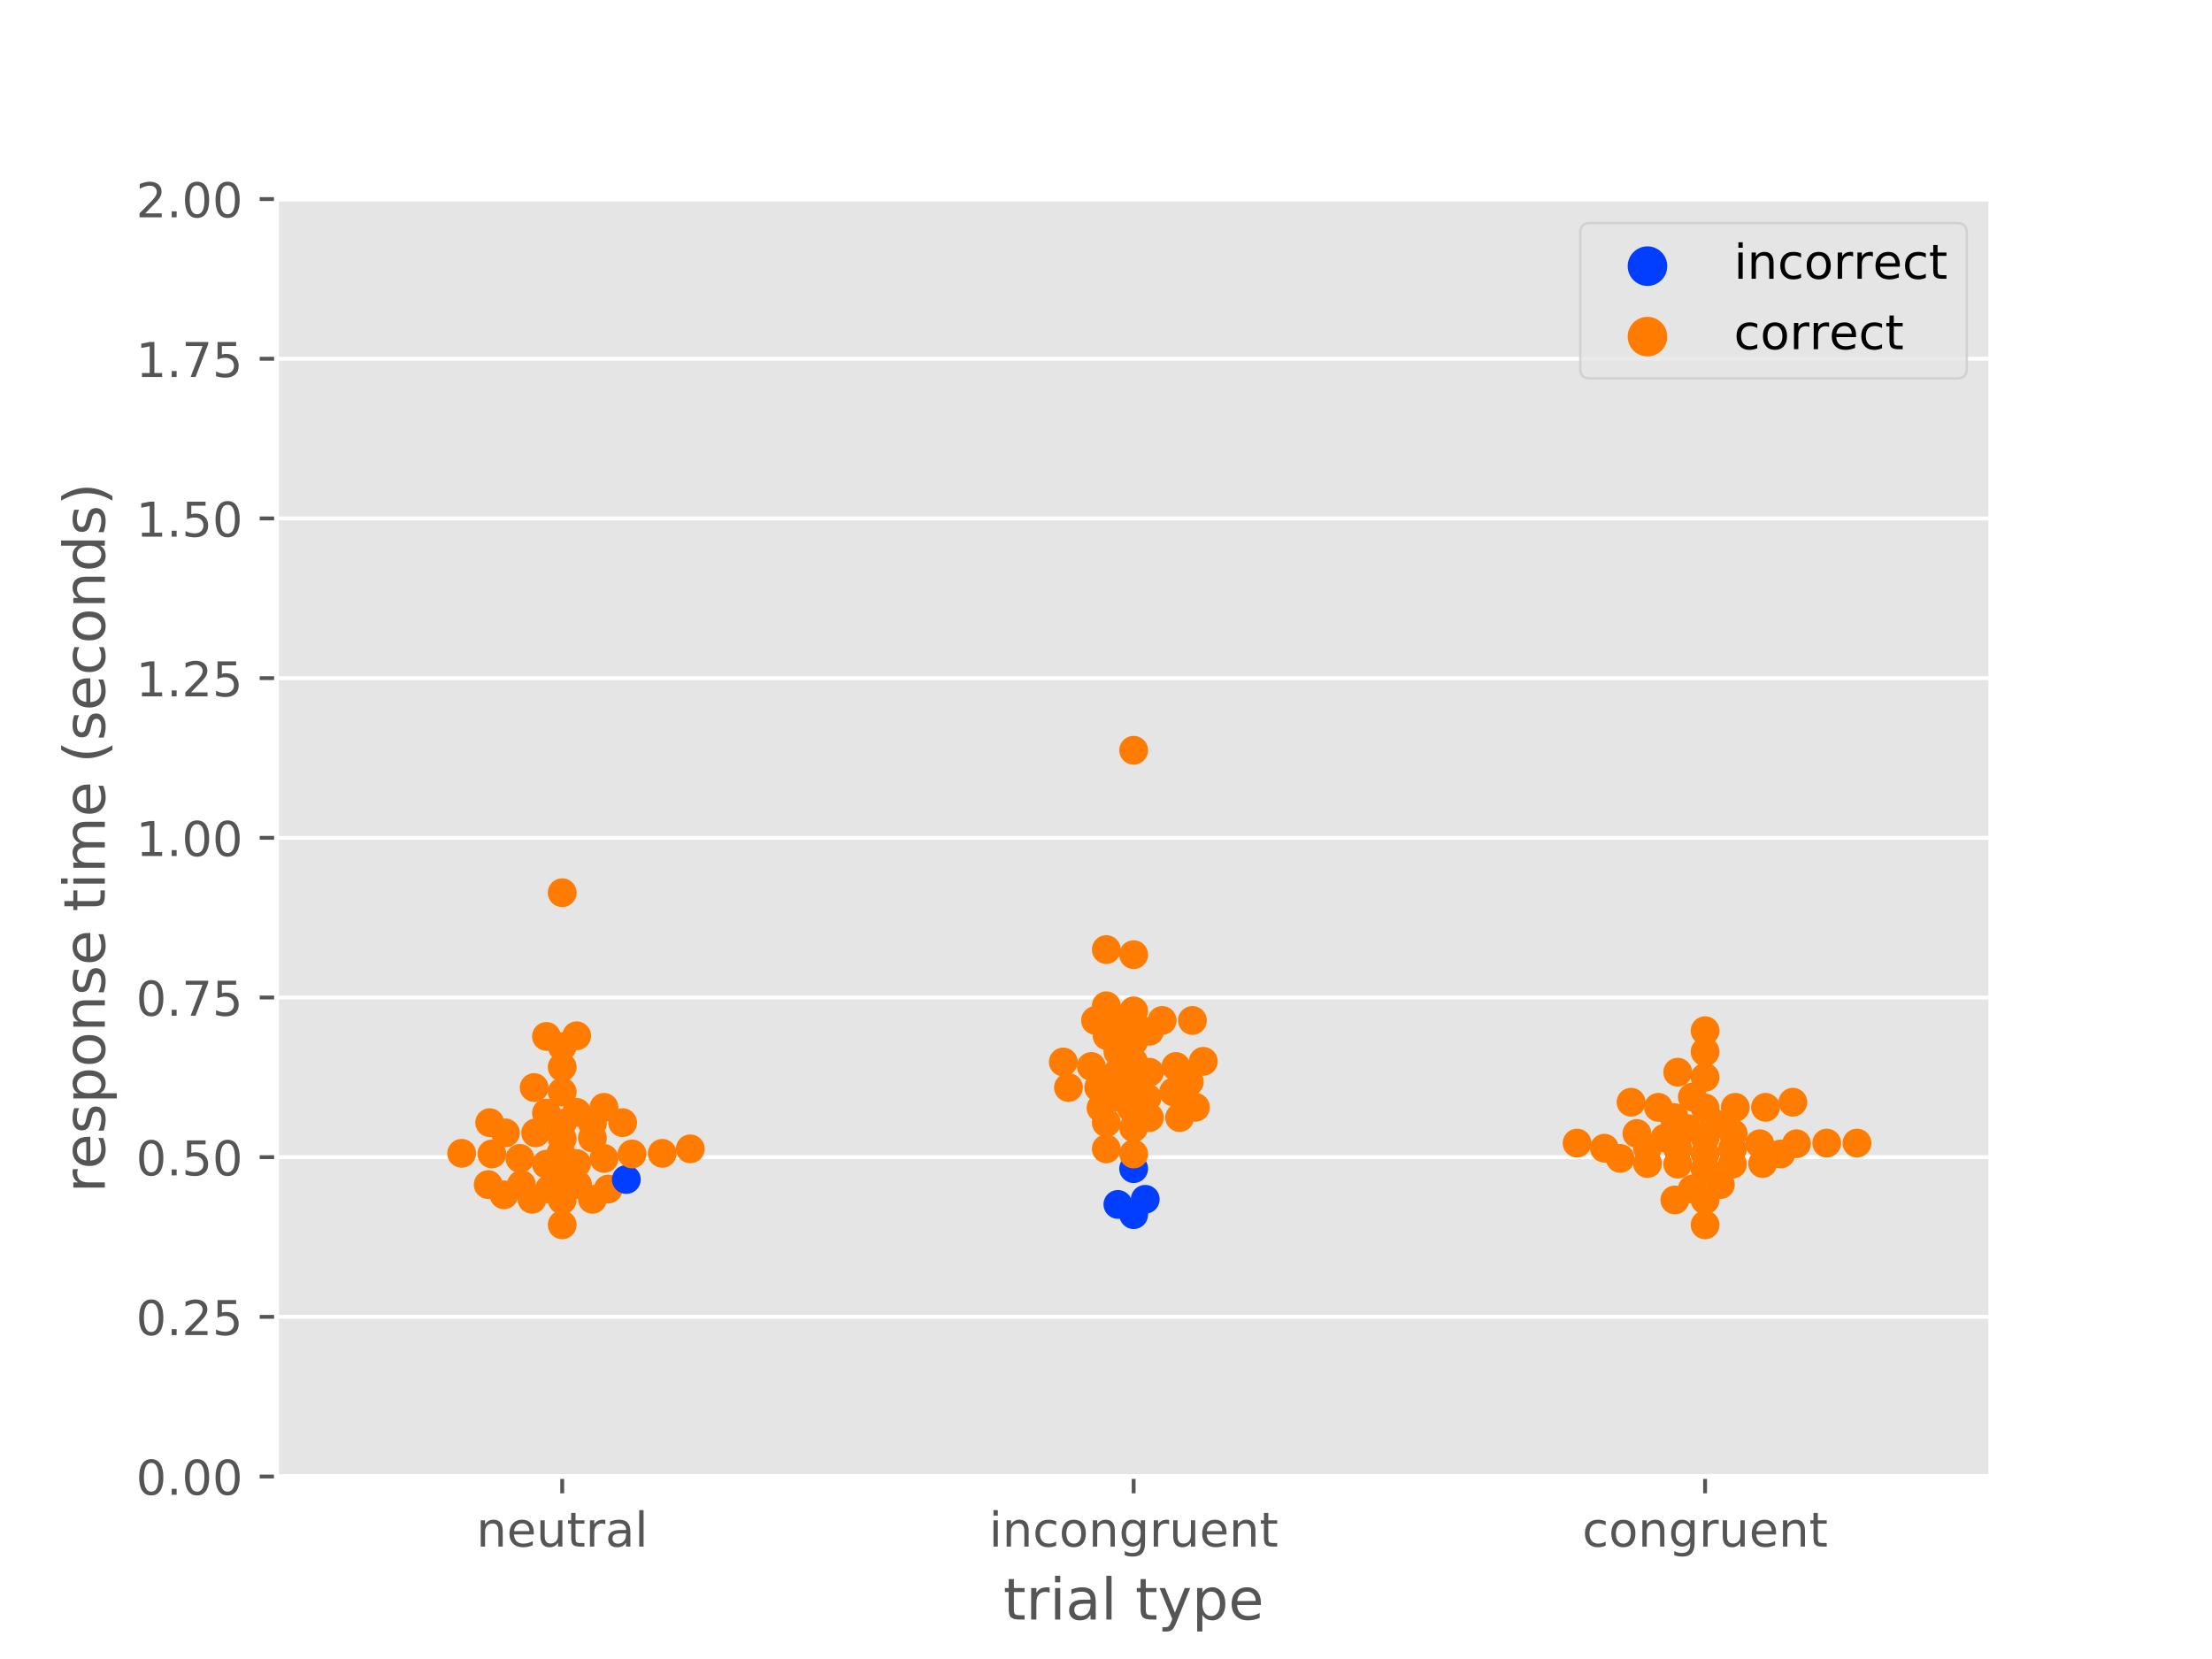<?xml version="1.0" encoding="utf-8" standalone="no"?>
<!DOCTYPE svg PUBLIC "-//W3C//DTD SVG 1.1//EN"
  "http://www.w3.org/Graphics/SVG/1.1/DTD/svg11.dtd">
<!-- Created with matplotlib (https://matplotlib.org/) -->
<svg height="345.6pt" version="1.1" viewBox="0 0 460.8 345.6" width="460.8pt" xmlns="http://www.w3.org/2000/svg" xmlns:xlink="http://www.w3.org/1999/xlink">
 <defs>
  <style type="text/css">
*{stroke-linecap:butt;stroke-linejoin:round;}
  </style>
 </defs>
 <g id="figure_1">
  <g id="patch_1">
   <path d="M 0 345.6 
L 460.8 345.6 
L 460.8 0 
L 0 0 
z
" style="fill:#ffffff;"/>
  </g>
  <g id="axes_1">
   <g id="patch_2">
    <path d="M 57.6 307.584 
L 414.72 307.584 
L 414.72 41.472 
L 57.6 41.472 
z
" style="fill:#e5e5e5;"/>
   </g>
   <g id="matplotlib.axis_1">
    <g id="xtick_1">
     <g id="line2d_1">
      <defs>
       <path d="M 0 0 
L 0 3.5 
" id="m745df8fc4b" style="stroke:#555555;stroke-width:0.8;"/>
      </defs>
      <g>
       <use style="fill:#555555;stroke:#555555;stroke-width:0.8;" x="117.12" xlink:href="#m745df8fc4b" y="307.584"/>
      </g>
     </g>
     <g id="text_1">
      <!-- neutral -->
      <defs>
       <path d="M 54.891 33.016 
L 54.891 0 
L 45.906 0 
L 45.906 32.719 
Q 45.906 40.484 42.875 44.328 
Q 39.844 48.188 33.797 48.188 
Q 26.516 48.188 22.312 43.547 
Q 18.109 38.922 18.109 30.906 
L 18.109 0 
L 9.078 0 
L 9.078 54.688 
L 18.109 54.688 
L 18.109 46.188 
Q 21.344 51.125 25.703 53.562 
Q 30.078 56 35.797 56 
Q 45.219 56 50.047 50.172 
Q 54.891 44.344 54.891 33.016 
z
" id="DejaVuSans-110"/>
       <path d="M 56.203 29.594 
L 56.203 25.203 
L 14.891 25.203 
Q 15.484 15.922 20.484 11.062 
Q 25.484 6.203 34.422 6.203 
Q 39.594 6.203 44.453 7.469 
Q 49.312 8.734 54.109 11.281 
L 54.109 2.781 
Q 49.266 0.734 44.188 -0.344 
Q 39.109 -1.422 33.891 -1.422 
Q 20.797 -1.422 13.156 6.188 
Q 5.516 13.812 5.516 26.812 
Q 5.516 40.234 12.766 48.109 
Q 20.016 56 32.328 56 
Q 43.359 56 49.781 48.891 
Q 56.203 41.797 56.203 29.594 
z
M 47.219 32.234 
Q 47.125 39.594 43.094 43.984 
Q 39.062 48.391 32.422 48.391 
Q 24.906 48.391 20.391 44.141 
Q 15.875 39.891 15.188 32.172 
z
" id="DejaVuSans-101"/>
       <path d="M 8.5 21.578 
L 8.5 54.688 
L 17.484 54.688 
L 17.484 21.922 
Q 17.484 14.156 20.5 10.266 
Q 23.531 6.391 29.594 6.391 
Q 36.859 6.391 41.078 11.031 
Q 45.312 15.672 45.312 23.688 
L 45.312 54.688 
L 54.297 54.688 
L 54.297 0 
L 45.312 0 
L 45.312 8.406 
Q 42.047 3.422 37.719 1 
Q 33.406 -1.422 27.688 -1.422 
Q 18.266 -1.422 13.375 4.438 
Q 8.5 10.297 8.5 21.578 
z
M 31.109 56 
z
" id="DejaVuSans-117"/>
       <path d="M 18.312 70.219 
L 18.312 54.688 
L 36.812 54.688 
L 36.812 47.703 
L 18.312 47.703 
L 18.312 18.016 
Q 18.312 11.328 20.141 9.422 
Q 21.969 7.516 27.594 7.516 
L 36.812 7.516 
L 36.812 0 
L 27.594 0 
Q 17.188 0 13.234 3.875 
Q 9.281 7.766 9.281 18.016 
L 9.281 47.703 
L 2.688 47.703 
L 2.688 54.688 
L 9.281 54.688 
L 9.281 70.219 
z
" id="DejaVuSans-116"/>
       <path d="M 41.109 46.297 
Q 39.594 47.172 37.812 47.578 
Q 36.031 48 33.891 48 
Q 26.266 48 22.188 43.047 
Q 18.109 38.094 18.109 28.812 
L 18.109 0 
L 9.078 0 
L 9.078 54.688 
L 18.109 54.688 
L 18.109 46.188 
Q 20.953 51.172 25.484 53.578 
Q 30.031 56 36.531 56 
Q 37.453 56 38.578 55.875 
Q 39.703 55.766 41.062 55.516 
z
" id="DejaVuSans-114"/>
       <path d="M 34.281 27.484 
Q 23.391 27.484 19.188 25 
Q 14.984 22.516 14.984 16.5 
Q 14.984 11.719 18.141 8.906 
Q 21.297 6.109 26.703 6.109 
Q 34.188 6.109 38.703 11.406 
Q 43.219 16.703 43.219 25.484 
L 43.219 27.484 
z
M 52.203 31.203 
L 52.203 0 
L 43.219 0 
L 43.219 8.297 
Q 40.141 3.328 35.547 0.953 
Q 30.953 -1.422 24.312 -1.422 
Q 15.922 -1.422 10.953 3.297 
Q 6 8.016 6 15.922 
Q 6 25.141 12.172 29.828 
Q 18.359 34.516 30.609 34.516 
L 43.219 34.516 
L 43.219 35.406 
Q 43.219 41.609 39.141 45 
Q 35.062 48.391 27.688 48.391 
Q 23 48.391 18.547 47.266 
Q 14.109 46.141 10.016 43.891 
L 10.016 52.203 
Q 14.938 54.109 19.578 55.047 
Q 24.219 56 28.609 56 
Q 40.484 56 46.344 49.844 
Q 52.203 43.703 52.203 31.203 
z
" id="DejaVuSans-97"/>
       <path d="M 9.422 75.984 
L 18.406 75.984 
L 18.406 0 
L 9.422 0 
z
" id="DejaVuSans-108"/>
      </defs>
      <g style="fill:#555555;" transform="translate(99.237 322.182)scale(0.1 -0.1)">
       <use xlink:href="#DejaVuSans-110"/>
       <use x="63.379" xlink:href="#DejaVuSans-101"/>
       <use x="124.902" xlink:href="#DejaVuSans-117"/>
       <use x="188.281" xlink:href="#DejaVuSans-116"/>
       <use x="227.49" xlink:href="#DejaVuSans-114"/>
       <use x="268.604" xlink:href="#DejaVuSans-97"/>
       <use x="329.883" xlink:href="#DejaVuSans-108"/>
      </g>
     </g>
    </g>
    <g id="xtick_2">
     <g id="line2d_2">
      <g>
       <use style="fill:#555555;stroke:#555555;stroke-width:0.8;" x="236.16" xlink:href="#m745df8fc4b" y="307.584"/>
      </g>
     </g>
     <g id="text_2">
      <!-- incongruent -->
      <defs>
       <path d="M 9.422 54.688 
L 18.406 54.688 
L 18.406 0 
L 9.422 0 
z
M 9.422 75.984 
L 18.406 75.984 
L 18.406 64.594 
L 9.422 64.594 
z
" id="DejaVuSans-105"/>
       <path d="M 48.781 52.594 
L 48.781 44.188 
Q 44.969 46.297 41.141 47.344 
Q 37.312 48.391 33.406 48.391 
Q 24.656 48.391 19.812 42.844 
Q 14.984 37.312 14.984 27.297 
Q 14.984 17.281 19.812 11.734 
Q 24.656 6.203 33.406 6.203 
Q 37.312 6.203 41.141 7.25 
Q 44.969 8.297 48.781 10.406 
L 48.781 2.094 
Q 45.016 0.344 40.984 -0.531 
Q 36.969 -1.422 32.422 -1.422 
Q 20.062 -1.422 12.781 6.344 
Q 5.516 14.109 5.516 27.297 
Q 5.516 40.672 12.859 48.328 
Q 20.219 56 33.016 56 
Q 37.156 56 41.109 55.141 
Q 45.062 54.297 48.781 52.594 
z
" id="DejaVuSans-99"/>
       <path d="M 30.609 48.391 
Q 23.391 48.391 19.188 42.75 
Q 14.984 37.109 14.984 27.297 
Q 14.984 17.484 19.156 11.844 
Q 23.344 6.203 30.609 6.203 
Q 37.797 6.203 41.984 11.859 
Q 46.188 17.531 46.188 27.297 
Q 46.188 37.016 41.984 42.703 
Q 37.797 48.391 30.609 48.391 
z
M 30.609 56 
Q 42.328 56 49.016 48.375 
Q 55.719 40.766 55.719 27.297 
Q 55.719 13.875 49.016 6.219 
Q 42.328 -1.422 30.609 -1.422 
Q 18.844 -1.422 12.172 6.219 
Q 5.516 13.875 5.516 27.297 
Q 5.516 40.766 12.172 48.375 
Q 18.844 56 30.609 56 
z
" id="DejaVuSans-111"/>
       <path d="M 45.406 27.984 
Q 45.406 37.75 41.375 43.109 
Q 37.359 48.484 30.078 48.484 
Q 22.859 48.484 18.828 43.109 
Q 14.797 37.75 14.797 27.984 
Q 14.797 18.266 18.828 12.891 
Q 22.859 7.516 30.078 7.516 
Q 37.359 7.516 41.375 12.891 
Q 45.406 18.266 45.406 27.984 
z
M 54.391 6.781 
Q 54.391 -7.172 48.188 -13.984 
Q 42 -20.797 29.203 -20.797 
Q 24.469 -20.797 20.266 -20.094 
Q 16.062 -19.391 12.109 -17.922 
L 12.109 -9.188 
Q 16.062 -11.328 19.922 -12.344 
Q 23.781 -13.375 27.781 -13.375 
Q 36.625 -13.375 41.016 -8.766 
Q 45.406 -4.156 45.406 5.172 
L 45.406 9.625 
Q 42.625 4.781 38.281 2.391 
Q 33.938 0 27.875 0 
Q 17.828 0 11.672 7.656 
Q 5.516 15.328 5.516 27.984 
Q 5.516 40.672 11.672 48.328 
Q 17.828 56 27.875 56 
Q 33.938 56 38.281 53.609 
Q 42.625 51.219 45.406 46.391 
L 45.406 54.688 
L 54.391 54.688 
z
" id="DejaVuSans-103"/>
      </defs>
      <g style="fill:#555555;" transform="translate(206.021 322.182)scale(0.1 -0.1)">
       <use xlink:href="#DejaVuSans-105"/>
       <use x="27.783" xlink:href="#DejaVuSans-110"/>
       <use x="91.162" xlink:href="#DejaVuSans-99"/>
       <use x="146.143" xlink:href="#DejaVuSans-111"/>
       <use x="207.324" xlink:href="#DejaVuSans-110"/>
       <use x="270.703" xlink:href="#DejaVuSans-103"/>
       <use x="334.18" xlink:href="#DejaVuSans-114"/>
       <use x="375.293" xlink:href="#DejaVuSans-117"/>
       <use x="438.672" xlink:href="#DejaVuSans-101"/>
       <use x="500.195" xlink:href="#DejaVuSans-110"/>
       <use x="563.574" xlink:href="#DejaVuSans-116"/>
      </g>
     </g>
    </g>
    <g id="xtick_3">
     <g id="line2d_3">
      <g>
       <use style="fill:#555555;stroke:#555555;stroke-width:0.8;" x="355.2" xlink:href="#m745df8fc4b" y="307.584"/>
      </g>
     </g>
     <g id="text_3">
      <!-- congruent -->
      <g style="fill:#555555;" transform="translate(329.619 322.182)scale(0.1 -0.1)">
       <use xlink:href="#DejaVuSans-99"/>
       <use x="54.98" xlink:href="#DejaVuSans-111"/>
       <use x="116.162" xlink:href="#DejaVuSans-110"/>
       <use x="179.541" xlink:href="#DejaVuSans-103"/>
       <use x="243.018" xlink:href="#DejaVuSans-114"/>
       <use x="284.131" xlink:href="#DejaVuSans-117"/>
       <use x="347.51" xlink:href="#DejaVuSans-101"/>
       <use x="409.033" xlink:href="#DejaVuSans-110"/>
       <use x="472.412" xlink:href="#DejaVuSans-116"/>
      </g>
     </g>
    </g>
    <g id="text_4">
     <!-- trial type -->
     <defs>
      <path id="DejaVuSans-32"/>
      <path d="M 32.172 -5.078 
Q 28.375 -14.844 24.75 -17.812 
Q 21.141 -20.797 15.094 -20.797 
L 7.906 -20.797 
L 7.906 -13.281 
L 13.188 -13.281 
Q 16.891 -13.281 18.938 -11.516 
Q 21 -9.766 23.484 -3.219 
L 25.094 0.875 
L 2.984 54.688 
L 12.5 54.688 
L 29.594 11.922 
L 46.688 54.688 
L 56.203 54.688 
z
" id="DejaVuSans-121"/>
      <path d="M 18.109 8.203 
L 18.109 -20.797 
L 9.078 -20.797 
L 9.078 54.688 
L 18.109 54.688 
L 18.109 46.391 
Q 20.953 51.266 25.266 53.625 
Q 29.594 56 35.594 56 
Q 45.562 56 51.781 48.094 
Q 58.016 40.188 58.016 27.297 
Q 58.016 14.406 51.781 6.484 
Q 45.562 -1.422 35.594 -1.422 
Q 29.594 -1.422 25.266 0.953 
Q 20.953 3.328 18.109 8.203 
z
M 48.688 27.297 
Q 48.688 37.203 44.609 42.844 
Q 40.531 48.484 33.406 48.484 
Q 26.266 48.484 22.188 42.844 
Q 18.109 37.203 18.109 27.297 
Q 18.109 17.391 22.188 11.75 
Q 26.266 6.109 33.406 6.109 
Q 40.531 6.109 44.609 11.75 
Q 48.688 17.391 48.688 27.297 
z
" id="DejaVuSans-112"/>
     </defs>
     <g style="fill:#555555;" transform="translate(209.019 337.38)scale(0.12 -0.12)">
      <use xlink:href="#DejaVuSans-116"/>
      <use x="39.209" xlink:href="#DejaVuSans-114"/>
      <use x="80.322" xlink:href="#DejaVuSans-105"/>
      <use x="108.105" xlink:href="#DejaVuSans-97"/>
      <use x="169.385" xlink:href="#DejaVuSans-108"/>
      <use x="197.168" xlink:href="#DejaVuSans-32"/>
      <use x="228.955" xlink:href="#DejaVuSans-116"/>
      <use x="268.164" xlink:href="#DejaVuSans-121"/>
      <use x="327.344" xlink:href="#DejaVuSans-112"/>
      <use x="390.82" xlink:href="#DejaVuSans-101"/>
     </g>
    </g>
   </g>
   <g id="matplotlib.axis_2">
    <g id="ytick_1">
     <g id="line2d_4">
      <path clip-path="url(#p42be812091)" d="M 57.6 307.584 
L 414.72 307.584 
" style="fill:none;stroke:#ffffff;stroke-linecap:square;stroke-width:0.8;"/>
     </g>
     <g id="line2d_5">
      <defs>
       <path d="M 0 0 
L -3.5 0 
" id="m53584511af" style="stroke:#555555;stroke-width:0.8;"/>
      </defs>
      <g>
       <use style="fill:#555555;stroke:#555555;stroke-width:0.8;" x="57.6" xlink:href="#m53584511af" y="307.584"/>
      </g>
     </g>
     <g id="text_5">
      <!-- 0.00 -->
      <defs>
       <path d="M 31.781 66.406 
Q 24.172 66.406 20.328 58.906 
Q 16.5 51.422 16.5 36.375 
Q 16.5 21.391 20.328 13.891 
Q 24.172 6.391 31.781 6.391 
Q 39.453 6.391 43.281 13.891 
Q 47.125 21.391 47.125 36.375 
Q 47.125 51.422 43.281 58.906 
Q 39.453 66.406 31.781 66.406 
z
M 31.781 74.219 
Q 44.047 74.219 50.516 64.516 
Q 56.984 54.828 56.984 36.375 
Q 56.984 17.969 50.516 8.266 
Q 44.047 -1.422 31.781 -1.422 
Q 19.531 -1.422 13.062 8.266 
Q 6.594 17.969 6.594 36.375 
Q 6.594 54.828 13.062 64.516 
Q 19.531 74.219 31.781 74.219 
z
" id="DejaVuSans-48"/>
       <path d="M 10.688 12.406 
L 21 12.406 
L 21 0 
L 10.688 0 
z
" id="DejaVuSans-46"/>
      </defs>
      <g style="fill:#555555;" transform="translate(28.334 311.383)scale(0.1 -0.1)">
       <use xlink:href="#DejaVuSans-48"/>
       <use x="63.623" xlink:href="#DejaVuSans-46"/>
       <use x="95.41" xlink:href="#DejaVuSans-48"/>
       <use x="159.033" xlink:href="#DejaVuSans-48"/>
      </g>
     </g>
    </g>
    <g id="ytick_2">
     <g id="line2d_6">
      <path clip-path="url(#p42be812091)" d="M 57.6 274.32 
L 414.72 274.32 
" style="fill:none;stroke:#ffffff;stroke-linecap:square;stroke-width:0.8;"/>
     </g>
     <g id="line2d_7">
      <g>
       <use style="fill:#555555;stroke:#555555;stroke-width:0.8;" x="57.6" xlink:href="#m53584511af" y="274.32"/>
      </g>
     </g>
     <g id="text_6">
      <!-- 0.25 -->
      <defs>
       <path d="M 19.188 8.297 
L 53.609 8.297 
L 53.609 0 
L 7.328 0 
L 7.328 8.297 
Q 12.938 14.109 22.625 23.891 
Q 32.328 33.688 34.812 36.531 
Q 39.547 41.844 41.422 45.531 
Q 43.312 49.219 43.312 52.781 
Q 43.312 58.594 39.234 62.25 
Q 35.156 65.922 28.609 65.922 
Q 23.969 65.922 18.812 64.312 
Q 13.672 62.703 7.812 59.422 
L 7.812 69.391 
Q 13.766 71.781 18.938 73 
Q 24.125 74.219 28.422 74.219 
Q 39.75 74.219 46.484 68.547 
Q 53.219 62.891 53.219 53.422 
Q 53.219 48.922 51.531 44.891 
Q 49.859 40.875 45.406 35.406 
Q 44.188 33.984 37.641 27.219 
Q 31.109 20.453 19.188 8.297 
z
" id="DejaVuSans-50"/>
       <path d="M 10.797 72.906 
L 49.516 72.906 
L 49.516 64.594 
L 19.828 64.594 
L 19.828 46.734 
Q 21.969 47.469 24.109 47.828 
Q 26.266 48.188 28.422 48.188 
Q 40.625 48.188 47.75 41.5 
Q 54.891 34.812 54.891 23.391 
Q 54.891 11.625 47.562 5.094 
Q 40.234 -1.422 26.906 -1.422 
Q 22.312 -1.422 17.547 -0.641 
Q 12.797 0.141 7.719 1.703 
L 7.719 11.625 
Q 12.109 9.234 16.797 8.062 
Q 21.484 6.891 26.703 6.891 
Q 35.156 6.891 40.078 11.328 
Q 45.016 15.766 45.016 23.391 
Q 45.016 31 40.078 35.438 
Q 35.156 39.891 26.703 39.891 
Q 22.75 39.891 18.812 39.016 
Q 14.891 38.141 10.797 36.281 
z
" id="DejaVuSans-53"/>
      </defs>
      <g style="fill:#555555;" transform="translate(28.334 278.119)scale(0.1 -0.1)">
       <use xlink:href="#DejaVuSans-48"/>
       <use x="63.623" xlink:href="#DejaVuSans-46"/>
       <use x="95.41" xlink:href="#DejaVuSans-50"/>
       <use x="159.033" xlink:href="#DejaVuSans-53"/>
      </g>
     </g>
    </g>
    <g id="ytick_3">
     <g id="line2d_8">
      <path clip-path="url(#p42be812091)" d="M 57.6 241.056 
L 414.72 241.056 
" style="fill:none;stroke:#ffffff;stroke-linecap:square;stroke-width:0.8;"/>
     </g>
     <g id="line2d_9">
      <g>
       <use style="fill:#555555;stroke:#555555;stroke-width:0.8;" x="57.6" xlink:href="#m53584511af" y="241.056"/>
      </g>
     </g>
     <g id="text_7">
      <!-- 0.50 -->
      <g style="fill:#555555;" transform="translate(28.334 244.855)scale(0.1 -0.1)">
       <use xlink:href="#DejaVuSans-48"/>
       <use x="63.623" xlink:href="#DejaVuSans-46"/>
       <use x="95.41" xlink:href="#DejaVuSans-53"/>
       <use x="159.033" xlink:href="#DejaVuSans-48"/>
      </g>
     </g>
    </g>
    <g id="ytick_4">
     <g id="line2d_10">
      <path clip-path="url(#p42be812091)" d="M 57.6 207.792 
L 414.72 207.792 
" style="fill:none;stroke:#ffffff;stroke-linecap:square;stroke-width:0.8;"/>
     </g>
     <g id="line2d_11">
      <g>
       <use style="fill:#555555;stroke:#555555;stroke-width:0.8;" x="57.6" xlink:href="#m53584511af" y="207.792"/>
      </g>
     </g>
     <g id="text_8">
      <!-- 0.75 -->
      <defs>
       <path d="M 8.203 72.906 
L 55.078 72.906 
L 55.078 68.703 
L 28.609 0 
L 18.312 0 
L 43.219 64.594 
L 8.203 64.594 
z
" id="DejaVuSans-55"/>
      </defs>
      <g style="fill:#555555;" transform="translate(28.334 211.591)scale(0.1 -0.1)">
       <use xlink:href="#DejaVuSans-48"/>
       <use x="63.623" xlink:href="#DejaVuSans-46"/>
       <use x="95.41" xlink:href="#DejaVuSans-55"/>
       <use x="159.033" xlink:href="#DejaVuSans-53"/>
      </g>
     </g>
    </g>
    <g id="ytick_5">
     <g id="line2d_12">
      <path clip-path="url(#p42be812091)" d="M 57.6 174.528 
L 414.72 174.528 
" style="fill:none;stroke:#ffffff;stroke-linecap:square;stroke-width:0.8;"/>
     </g>
     <g id="line2d_13">
      <g>
       <use style="fill:#555555;stroke:#555555;stroke-width:0.8;" x="57.6" xlink:href="#m53584511af" y="174.528"/>
      </g>
     </g>
     <g id="text_9">
      <!-- 1.00 -->
      <defs>
       <path d="M 12.406 8.297 
L 28.516 8.297 
L 28.516 63.922 
L 10.984 60.406 
L 10.984 69.391 
L 28.422 72.906 
L 38.281 72.906 
L 38.281 8.297 
L 54.391 8.297 
L 54.391 0 
L 12.406 0 
z
" id="DejaVuSans-49"/>
      </defs>
      <g style="fill:#555555;" transform="translate(28.334 178.327)scale(0.1 -0.1)">
       <use xlink:href="#DejaVuSans-49"/>
       <use x="63.623" xlink:href="#DejaVuSans-46"/>
       <use x="95.41" xlink:href="#DejaVuSans-48"/>
       <use x="159.033" xlink:href="#DejaVuSans-48"/>
      </g>
     </g>
    </g>
    <g id="ytick_6">
     <g id="line2d_14">
      <path clip-path="url(#p42be812091)" d="M 57.6 141.264 
L 414.72 141.264 
" style="fill:none;stroke:#ffffff;stroke-linecap:square;stroke-width:0.8;"/>
     </g>
     <g id="line2d_15">
      <g>
       <use style="fill:#555555;stroke:#555555;stroke-width:0.8;" x="57.6" xlink:href="#m53584511af" y="141.264"/>
      </g>
     </g>
     <g id="text_10">
      <!-- 1.25 -->
      <g style="fill:#555555;" transform="translate(28.334 145.063)scale(0.1 -0.1)">
       <use xlink:href="#DejaVuSans-49"/>
       <use x="63.623" xlink:href="#DejaVuSans-46"/>
       <use x="95.41" xlink:href="#DejaVuSans-50"/>
       <use x="159.033" xlink:href="#DejaVuSans-53"/>
      </g>
     </g>
    </g>
    <g id="ytick_7">
     <g id="line2d_16">
      <path clip-path="url(#p42be812091)" d="M 57.6 108 
L 414.72 108 
" style="fill:none;stroke:#ffffff;stroke-linecap:square;stroke-width:0.8;"/>
     </g>
     <g id="line2d_17">
      <g>
       <use style="fill:#555555;stroke:#555555;stroke-width:0.8;" x="57.6" xlink:href="#m53584511af" y="108"/>
      </g>
     </g>
     <g id="text_11">
      <!-- 1.50 -->
      <g style="fill:#555555;" transform="translate(28.334 111.799)scale(0.1 -0.1)">
       <use xlink:href="#DejaVuSans-49"/>
       <use x="63.623" xlink:href="#DejaVuSans-46"/>
       <use x="95.41" xlink:href="#DejaVuSans-53"/>
       <use x="159.033" xlink:href="#DejaVuSans-48"/>
      </g>
     </g>
    </g>
    <g id="ytick_8">
     <g id="line2d_18">
      <path clip-path="url(#p42be812091)" d="M 57.6 74.736 
L 414.72 74.736 
" style="fill:none;stroke:#ffffff;stroke-linecap:square;stroke-width:0.8;"/>
     </g>
     <g id="line2d_19">
      <g>
       <use style="fill:#555555;stroke:#555555;stroke-width:0.8;" x="57.6" xlink:href="#m53584511af" y="74.736"/>
      </g>
     </g>
     <g id="text_12">
      <!-- 1.75 -->
      <g style="fill:#555555;" transform="translate(28.334 78.535)scale(0.1 -0.1)">
       <use xlink:href="#DejaVuSans-49"/>
       <use x="63.623" xlink:href="#DejaVuSans-46"/>
       <use x="95.41" xlink:href="#DejaVuSans-55"/>
       <use x="159.033" xlink:href="#DejaVuSans-53"/>
      </g>
     </g>
    </g>
    <g id="ytick_9">
     <g id="line2d_20">
      <path clip-path="url(#p42be812091)" d="M 57.6 41.472 
L 414.72 41.472 
" style="fill:none;stroke:#ffffff;stroke-linecap:square;stroke-width:0.8;"/>
     </g>
     <g id="line2d_21">
      <g>
       <use style="fill:#555555;stroke:#555555;stroke-width:0.8;" x="57.6" xlink:href="#m53584511af" y="41.472"/>
      </g>
     </g>
     <g id="text_13">
      <!-- 2.00 -->
      <g style="fill:#555555;" transform="translate(28.334 45.271)scale(0.1 -0.1)">
       <use xlink:href="#DejaVuSans-50"/>
       <use x="63.623" xlink:href="#DejaVuSans-46"/>
       <use x="95.41" xlink:href="#DejaVuSans-48"/>
       <use x="159.033" xlink:href="#DejaVuSans-48"/>
      </g>
     </g>
    </g>
    <g id="text_14">
     <!-- response time (seconds) -->
     <defs>
      <path d="M 44.281 53.078 
L 44.281 44.578 
Q 40.484 46.531 36.375 47.5 
Q 32.281 48.484 27.875 48.484 
Q 21.188 48.484 17.844 46.438 
Q 14.5 44.391 14.5 40.281 
Q 14.5 37.156 16.891 35.375 
Q 19.281 33.594 26.516 31.984 
L 29.594 31.297 
Q 39.156 29.25 43.188 25.516 
Q 47.219 21.781 47.219 15.094 
Q 47.219 7.469 41.188 3.016 
Q 35.156 -1.422 24.609 -1.422 
Q 20.219 -1.422 15.453 -0.562 
Q 10.688 0.297 5.422 2 
L 5.422 11.281 
Q 10.406 8.688 15.234 7.391 
Q 20.062 6.109 24.812 6.109 
Q 31.156 6.109 34.562 8.281 
Q 37.984 10.453 37.984 14.406 
Q 37.984 18.062 35.516 20.016 
Q 33.062 21.969 24.703 23.781 
L 21.578 24.516 
Q 13.234 26.266 9.516 29.906 
Q 5.812 33.547 5.812 39.891 
Q 5.812 47.609 11.281 51.797 
Q 16.75 56 26.812 56 
Q 31.781 56 36.172 55.266 
Q 40.578 54.547 44.281 53.078 
z
" id="DejaVuSans-115"/>
      <path d="M 52 44.188 
Q 55.375 50.25 60.062 53.125 
Q 64.75 56 71.094 56 
Q 79.641 56 84.281 50.016 
Q 88.922 44.047 88.922 33.016 
L 88.922 0 
L 79.891 0 
L 79.891 32.719 
Q 79.891 40.578 77.094 44.375 
Q 74.312 48.188 68.609 48.188 
Q 61.625 48.188 57.562 43.547 
Q 53.516 38.922 53.516 30.906 
L 53.516 0 
L 44.484 0 
L 44.484 32.719 
Q 44.484 40.625 41.703 44.406 
Q 38.922 48.188 33.109 48.188 
Q 26.219 48.188 22.156 43.531 
Q 18.109 38.875 18.109 30.906 
L 18.109 0 
L 9.078 0 
L 9.078 54.688 
L 18.109 54.688 
L 18.109 46.188 
Q 21.188 51.219 25.484 53.609 
Q 29.781 56 35.688 56 
Q 41.656 56 45.828 52.969 
Q 50 49.953 52 44.188 
z
" id="DejaVuSans-109"/>
      <path d="M 31 75.875 
Q 24.469 64.656 21.281 53.656 
Q 18.109 42.672 18.109 31.391 
Q 18.109 20.125 21.312 9.062 
Q 24.516 -2 31 -13.188 
L 23.188 -13.188 
Q 15.875 -1.703 12.234 9.375 
Q 8.594 20.453 8.594 31.391 
Q 8.594 42.281 12.203 53.312 
Q 15.828 64.359 23.188 75.875 
z
" id="DejaVuSans-40"/>
      <path d="M 45.406 46.391 
L 45.406 75.984 
L 54.391 75.984 
L 54.391 0 
L 45.406 0 
L 45.406 8.203 
Q 42.578 3.328 38.25 0.953 
Q 33.938 -1.422 27.875 -1.422 
Q 17.969 -1.422 11.734 6.484 
Q 5.516 14.406 5.516 27.297 
Q 5.516 40.188 11.734 48.094 
Q 17.969 56 27.875 56 
Q 33.938 56 38.25 53.625 
Q 42.578 51.266 45.406 46.391 
z
M 14.797 27.297 
Q 14.797 17.391 18.875 11.75 
Q 22.953 6.109 30.078 6.109 
Q 37.203 6.109 41.297 11.75 
Q 45.406 17.391 45.406 27.297 
Q 45.406 37.203 41.297 42.844 
Q 37.203 48.484 30.078 48.484 
Q 22.953 48.484 18.875 42.844 
Q 14.797 37.203 14.797 27.297 
z
" id="DejaVuSans-100"/>
      <path d="M 8.016 75.875 
L 15.828 75.875 
Q 23.141 64.359 26.781 53.312 
Q 30.422 42.281 30.422 31.391 
Q 30.422 20.453 26.781 9.375 
Q 23.141 -1.703 15.828 -13.188 
L 8.016 -13.188 
Q 14.5 -2 17.703 9.062 
Q 20.906 20.125 20.906 31.391 
Q 20.906 42.672 17.703 53.656 
Q 14.5 64.656 8.016 75.875 
z
" id="DejaVuSans-41"/>
     </defs>
     <g style="fill:#555555;" transform="translate(21.839 248.486)rotate(-90)scale(0.12 -0.12)">
      <use xlink:href="#DejaVuSans-114"/>
      <use x="41.082" xlink:href="#DejaVuSans-101"/>
      <use x="102.605" xlink:href="#DejaVuSans-115"/>
      <use x="154.705" xlink:href="#DejaVuSans-112"/>
      <use x="218.182" xlink:href="#DejaVuSans-111"/>
      <use x="279.363" xlink:href="#DejaVuSans-110"/>
      <use x="342.742" xlink:href="#DejaVuSans-115"/>
      <use x="394.842" xlink:href="#DejaVuSans-101"/>
      <use x="456.365" xlink:href="#DejaVuSans-32"/>
      <use x="488.152" xlink:href="#DejaVuSans-116"/>
      <use x="527.361" xlink:href="#DejaVuSans-105"/>
      <use x="555.145" xlink:href="#DejaVuSans-109"/>
      <use x="652.557" xlink:href="#DejaVuSans-101"/>
      <use x="714.08" xlink:href="#DejaVuSans-32"/>
      <use x="745.867" xlink:href="#DejaVuSans-40"/>
      <use x="784.881" xlink:href="#DejaVuSans-115"/>
      <use x="836.98" xlink:href="#DejaVuSans-101"/>
      <use x="898.504" xlink:href="#DejaVuSans-99"/>
      <use x="953.484" xlink:href="#DejaVuSans-111"/>
      <use x="1014.666" xlink:href="#DejaVuSans-110"/>
      <use x="1078.045" xlink:href="#DejaVuSans-100"/>
      <use x="1141.521" xlink:href="#DejaVuSans-115"/>
      <use x="1193.621" xlink:href="#DejaVuSans-41"/>
     </g>
    </g>
   </g>
   <g id="PathCollection_1"/>
   <g id="PathCollection_2"/>
   <g id="patch_3">
    <path d="M 57.6 307.584 
L 57.6 41.472 
" style="fill:none;stroke:#ffffff;stroke-linecap:square;stroke-linejoin:miter;"/>
   </g>
   <g id="patch_4">
    <path d="M 414.72 307.584 
L 414.72 41.472 
" style="fill:none;stroke:#ffffff;stroke-linecap:square;stroke-linejoin:miter;"/>
   </g>
   <g id="patch_5">
    <path d="M 57.6 307.584 
L 414.72 307.584 
" style="fill:none;stroke:#ffffff;stroke-linecap:square;stroke-linejoin:miter;"/>
   </g>
   <g id="patch_6">
    <path d="M 57.6 41.472 
L 414.72 41.472 
" style="fill:none;stroke:#ffffff;stroke-linecap:square;stroke-linejoin:miter;"/>
   </g>
   <g id="PathCollection_3">
    <defs>
     <path d="M 0 3 
C 0.796 3 1.559 2.684 2.121 2.121 
C 2.684 1.559 3 0.796 3 0 
C 3 -0.796 2.684 -1.559 2.121 -2.121 
C 1.559 -2.684 0.796 -3 0 -3 
C -0.796 -3 -1.559 -2.684 -2.121 -2.121 
C -2.684 -1.559 -3 -0.796 -3 0 
C -3 0.796 -2.684 1.559 -2.121 2.121 
C -1.559 2.684 -0.796 3 0 3 
z
" id="C0_0_e4ecebfac3"/>
    </defs>
    <g clip-path="url(#p42be812091)">
     <use style="fill:#ff7c00;" x="117.12" xlink:href="#C0_0_e4ecebfac3" y="255.16"/>
    </g>
    <g clip-path="url(#p42be812091)">
     <use style="fill:#ff7c00;" x="117.12" xlink:href="#C0_0_e4ecebfac3" y="249.971"/>
    </g>
    <g clip-path="url(#p42be812091)">
     <use style="fill:#ff7c00;" x="110.829" xlink:href="#C0_0_e4ecebfac3" y="249.838"/>
    </g>
    <g clip-path="url(#p42be812091)">
     <use style="fill:#ff7c00;" x="123.411" xlink:href="#C0_0_e4ecebfac3" y="249.838"/>
    </g>
    <g clip-path="url(#p42be812091)">
     <use style="fill:#ff7c00;" x="104.985" xlink:href="#C0_0_e4ecebfac3" y="248.906"/>
    </g>
    <g clip-path="url(#p42be812091)">
     <use style="fill:#ff7c00;" x="114.464" xlink:href="#C0_0_e4ecebfac3" y="247.709"/>
    </g>
    <g clip-path="url(#p42be812091)">
     <use style="fill:#ff7c00;" x="126.695" xlink:href="#C0_0_e4ecebfac3" y="247.709"/>
    </g>
    <g clip-path="url(#p42be812091)">
     <use style="fill:#ff7c00;" x="120.308" xlink:href="#C0_0_e4ecebfac3" y="246.777"/>
    </g>
    <g clip-path="url(#p42be812091)">
     <use style="fill:#ff7c00;" x="108.62" xlink:href="#C0_0_e4ecebfac3" y="246.777"/>
    </g>
    <g clip-path="url(#p42be812091)">
     <use style="fill:#ff7c00;" x="101.701" xlink:href="#C0_0_e4ecebfac3" y="246.777"/>
    </g>
    <g clip-path="url(#p42be812091)">
     <use style="fill:#023eff;" x="130.474" xlink:href="#C0_0_e4ecebfac3" y="245.713"/>
    </g>
    <g clip-path="url(#p42be812091)">
     <use style="fill:#ff7c00;" x="117.12" xlink:href="#C0_0_e4ecebfac3" y="244.649"/>
    </g>
    <g clip-path="url(#p42be812091)">
     <use style="fill:#ff7c00;" x="113.837" xlink:href="#C0_0_e4ecebfac3" y="242.52"/>
    </g>
    <g clip-path="url(#p42be812091)">
     <use style="fill:#ff7c00;" x="120.128" xlink:href="#C0_0_e4ecebfac3" y="242.387"/>
    </g>
    <g clip-path="url(#p42be812091)">
     <use style="fill:#ff7c00;" x="125.825" xlink:href="#C0_0_e4ecebfac3" y="241.322"/>
    </g>
    <g clip-path="url(#p42be812091)">
     <use style="fill:#ff7c00;" x="108.31" xlink:href="#C0_0_e4ecebfac3" y="241.322"/>
    </g>
    <g clip-path="url(#p42be812091)">
     <use style="fill:#ff7c00;" x="131.67" xlink:href="#C0_0_e4ecebfac3" y="240.391"/>
    </g>
    <g clip-path="url(#p42be812091)">
     <use style="fill:#ff7c00;" x="102.466" xlink:href="#C0_0_e4ecebfac3" y="240.391"/>
    </g>
    <g clip-path="url(#p42be812091)">
     <use style="fill:#ff7c00;" x="116.844" xlink:href="#C0_0_e4ecebfac3" y="240.258"/>
    </g>
    <g clip-path="url(#p42be812091)">
     <use style="fill:#ff7c00;" x="137.961" xlink:href="#C0_0_e4ecebfac3" y="240.258"/>
    </g>
    <g clip-path="url(#p42be812091)">
     <use style="fill:#ff7c00;" x="96.175" xlink:href="#C0_0_e4ecebfac3" y="240.258"/>
    </g>
    <g clip-path="url(#p42be812091)">
     <use style="fill:#ff7c00;" x="143.805" xlink:href="#C0_0_e4ecebfac3" y="239.326"/>
    </g>
    <g clip-path="url(#p42be812091)">
     <use style="fill:#ff7c00;" x="117.12" xlink:href="#C0_0_e4ecebfac3" y="237.197"/>
    </g>
    <g clip-path="url(#p42be812091)">
     <use style="fill:#ff7c00;" x="123.411" xlink:href="#C0_0_e4ecebfac3" y="237.064"/>
    </g>
    <g clip-path="url(#p42be812091)">
     <use style="fill:#ff7c00;" x="111.593" xlink:href="#C0_0_e4ecebfac3" y="236"/>
    </g>
    <g clip-path="url(#p42be812091)">
     <use style="fill:#ff7c00;" x="105.293" xlink:href="#C0_0_e4ecebfac3" y="236"/>
    </g>
    <g clip-path="url(#p42be812091)">
     <use style="fill:#ff7c00;" x="117.12" xlink:href="#C0_0_e4ecebfac3" y="234.004"/>
    </g>
    <g clip-path="url(#p42be812091)">
     <use style="fill:#ff7c00;" x="123.42" xlink:href="#C0_0_e4ecebfac3" y="234.004"/>
    </g>
    <g clip-path="url(#p42be812091)">
     <use style="fill:#ff7c00;" x="129.711" xlink:href="#C0_0_e4ecebfac3" y="233.871"/>
    </g>
    <g clip-path="url(#p42be812091)">
     <use style="fill:#ff7c00;" x="102.01" xlink:href="#C0_0_e4ecebfac3" y="233.871"/>
    </g>
    <g clip-path="url(#p42be812091)">
     <use style="fill:#ff7c00;" x="113.837" xlink:href="#C0_0_e4ecebfac3" y="231.875"/>
    </g>
    <g clip-path="url(#p42be812091)">
     <use style="fill:#ff7c00;" x="120.128" xlink:href="#C0_0_e4ecebfac3" y="231.742"/>
    </g>
    <g clip-path="url(#p42be812091)">
     <use style="fill:#ff7c00;" x="125.825" xlink:href="#C0_0_e4ecebfac3" y="230.678"/>
    </g>
    <g clip-path="url(#p42be812091)">
     <use style="fill:#ff7c00;" x="117.12" xlink:href="#C0_0_e4ecebfac3" y="227.484"/>
    </g>
    <g clip-path="url(#p42be812091)">
     <use style="fill:#ff7c00;" x="111.276" xlink:href="#C0_0_e4ecebfac3" y="226.553"/>
    </g>
    <g clip-path="url(#p42be812091)">
     <use style="fill:#ff7c00;" x="117.12" xlink:href="#C0_0_e4ecebfac3" y="222.295"/>
    </g>
    <g clip-path="url(#p42be812091)">
     <use style="fill:#ff7c00;" x="117.12" xlink:href="#C0_0_e4ecebfac3" y="218.037"/>
    </g>
    <g clip-path="url(#p42be812091)">
     <use style="fill:#ff7c00;" x="113.837" xlink:href="#C0_0_e4ecebfac3" y="215.908"/>
    </g>
    <g clip-path="url(#p42be812091)">
     <use style="fill:#ff7c00;" x="120.128" xlink:href="#C0_0_e4ecebfac3" y="215.775"/>
    </g>
    <g clip-path="url(#p42be812091)">
     <use style="fill:#ff7c00;" x="117.12" xlink:href="#C0_0_e4ecebfac3" y="185.971"/>
    </g>
   </g>
   <g id="PathCollection_4">
    <defs>
     <path d="M 0 3 
C 0.796 3 1.559 2.684 2.121 2.121 
C 2.684 1.559 3 0.796 3 0 
C 3 -0.796 2.684 -1.559 2.121 -2.121 
C 1.559 -2.684 0.796 -3 0 -3 
C -0.796 -3 -1.559 -2.684 -2.121 -2.121 
C -2.684 -1.559 -3 -0.796 -3 0 
C -3 0.796 -2.684 1.559 -2.121 2.121 
C -1.559 2.684 -0.796 3 0 3 
z
" id="C1_0_e6386559b3"/>
    </defs>
    <g clip-path="url(#p42be812091)">
     <use style="fill:#023eff;" x="236.16" xlink:href="#C1_0_e6386559b3" y="253.031"/>
    </g>
    <g clip-path="url(#p42be812091)">
     <use style="fill:#023eff;" x="232.877" xlink:href="#C1_0_e6386559b3" y="250.902"/>
    </g>
    <g clip-path="url(#p42be812091)">
     <use style="fill:#023eff;" x="238.574" xlink:href="#C1_0_e6386559b3" y="249.838"/>
    </g>
    <g clip-path="url(#p42be812091)">
     <use style="fill:#023eff;" x="236.16" xlink:href="#C1_0_e6386559b3" y="243.451"/>
    </g>
    <g clip-path="url(#p42be812091)">
     <use style="fill:#ff7c00;" x="236.16" xlink:href="#C1_0_e6386559b3" y="240.391"/>
    </g>
    <g clip-path="url(#p42be812091)">
     <use style="fill:#ff7c00;" x="230.462" xlink:href="#C1_0_e6386559b3" y="239.326"/>
    </g>
    <g clip-path="url(#p42be812091)">
     <use style="fill:#ff7c00;" x="236.16" xlink:href="#C1_0_e6386559b3" y="234.935"/>
    </g>
    <g clip-path="url(#p42be812091)">
     <use style="fill:#ff7c00;" x="230.462" xlink:href="#C1_0_e6386559b3" y="233.871"/>
    </g>
    <g clip-path="url(#p42be812091)">
     <use style="fill:#ff7c00;" x="239.443" xlink:href="#C1_0_e6386559b3" y="232.807"/>
    </g>
    <g clip-path="url(#p42be812091)">
     <use style="fill:#ff7c00;" x="245.743" xlink:href="#C1_0_e6386559b3" y="232.807"/>
    </g>
    <g clip-path="url(#p42be812091)">
     <use style="fill:#ff7c00;" x="235.664" xlink:href="#C1_0_e6386559b3" y="230.811"/>
    </g>
    <g clip-path="url(#p42be812091)">
     <use style="fill:#ff7c00;" x="229.364" xlink:href="#C1_0_e6386559b3" y="230.811"/>
    </g>
    <g clip-path="url(#p42be812091)">
     <use style="fill:#ff7c00;" x="249.027" xlink:href="#C1_0_e6386559b3" y="230.678"/>
    </g>
    <g clip-path="url(#p42be812091)">
     <use style="fill:#ff7c00;" x="238.948" xlink:href="#C1_0_e6386559b3" y="228.682"/>
    </g>
    <g clip-path="url(#p42be812091)">
     <use style="fill:#ff7c00;" x="232.657" xlink:href="#C1_0_e6386559b3" y="228.549"/>
    </g>
    <g clip-path="url(#p42be812091)">
     <use style="fill:#ff7c00;" x="244.474" xlink:href="#C1_0_e6386559b3" y="227.484"/>
    </g>
    <g clip-path="url(#p42be812091)">
     <use style="fill:#ff7c00;" x="228.878" xlink:href="#C1_0_e6386559b3" y="226.553"/>
    </g>
    <g clip-path="url(#p42be812091)">
     <use style="fill:#ff7c00;" x="222.578" xlink:href="#C1_0_e6386559b3" y="226.553"/>
    </g>
    <g clip-path="url(#p42be812091)">
     <use style="fill:#ff7c00;" x="236.16" xlink:href="#C1_0_e6386559b3" y="225.488"/>
    </g>
    <g clip-path="url(#p42be812091)">
     <use style="fill:#ff7c00;" x="247.758" xlink:href="#C1_0_e6386559b3" y="225.355"/>
    </g>
    <g clip-path="url(#p42be812091)">
     <use style="fill:#ff7c00;" x="232.877" xlink:href="#C1_0_e6386559b3" y="223.36"/>
    </g>
    <g clip-path="url(#p42be812091)">
     <use style="fill:#ff7c00;" x="239.443" xlink:href="#C1_0_e6386559b3" y="223.36"/>
    </g>
    <g clip-path="url(#p42be812091)">
     <use style="fill:#ff7c00;" x="227.35" xlink:href="#C1_0_e6386559b3" y="222.162"/>
    </g>
    <g clip-path="url(#p42be812091)">
     <use style="fill:#ff7c00;" x="244.97" xlink:href="#C1_0_e6386559b3" y="222.162"/>
    </g>
    <g clip-path="url(#p42be812091)">
     <use style="fill:#ff7c00;" x="236.16" xlink:href="#C1_0_e6386559b3" y="221.231"/>
    </g>
    <g clip-path="url(#p42be812091)">
     <use style="fill:#ff7c00;" x="221.506" xlink:href="#C1_0_e6386559b3" y="221.231"/>
    </g>
    <g clip-path="url(#p42be812091)">
     <use style="fill:#ff7c00;" x="250.668" xlink:href="#C1_0_e6386559b3" y="221.098"/>
    </g>
    <g clip-path="url(#p42be812091)">
     <use style="fill:#ff7c00;" x="232.877" xlink:href="#C1_0_e6386559b3" y="219.102"/>
    </g>
    <g clip-path="url(#p42be812091)">
     <use style="fill:#ff7c00;" x="236.16" xlink:href="#C1_0_e6386559b3" y="216.973"/>
    </g>
    <g clip-path="url(#p42be812091)">
     <use style="fill:#ff7c00;" x="230.633" xlink:href="#C1_0_e6386559b3" y="215.775"/>
    </g>
    <g clip-path="url(#p42be812091)">
     <use style="fill:#ff7c00;" x="239.443" xlink:href="#C1_0_e6386559b3" y="214.844"/>
    </g>
    <g clip-path="url(#p42be812091)">
     <use style="fill:#ff7c00;" x="233.917" xlink:href="#C1_0_e6386559b3" y="213.646"/>
    </g>
    <g clip-path="url(#p42be812091)">
     <use style="fill:#ff7c00;" x="242.1" xlink:href="#C1_0_e6386559b3" y="212.582"/>
    </g>
    <g clip-path="url(#p42be812091)">
     <use style="fill:#ff7c00;" x="228.219" xlink:href="#C1_0_e6386559b3" y="212.582"/>
    </g>
    <g clip-path="url(#p42be812091)">
     <use style="fill:#ff7c00;" x="248.4" xlink:href="#C1_0_e6386559b3" y="212.582"/>
    </g>
    <g clip-path="url(#p42be812091)">
     <use style="fill:#ff7c00;" x="236.16" xlink:href="#C1_0_e6386559b3" y="210.586"/>
    </g>
    <g clip-path="url(#p42be812091)">
     <use style="fill:#ff7c00;" x="230.462" xlink:href="#C1_0_e6386559b3" y="209.522"/>
    </g>
    <g clip-path="url(#p42be812091)">
     <use style="fill:#ff7c00;" x="236.16" xlink:href="#C1_0_e6386559b3" y="198.877"/>
    </g>
    <g clip-path="url(#p42be812091)">
     <use style="fill:#ff7c00;" x="230.462" xlink:href="#C1_0_e6386559b3" y="197.813"/>
    </g>
    <g clip-path="url(#p42be812091)">
     <use style="fill:#ff7c00;" x="236.16" xlink:href="#C1_0_e6386559b3" y="156.299"/>
    </g>
   </g>
   <g id="PathCollection_5">
    <defs>
     <path d="M 0 3 
C 0.796 3 1.559 2.684 2.121 2.121 
C 2.684 1.559 3 0.796 3 0 
C 3 -0.796 2.684 -1.559 2.121 -2.121 
C 1.559 -2.684 0.796 -3 0 -3 
C -0.796 -3 -1.559 -2.684 -2.121 -2.121 
C -2.684 -1.559 -3 -0.796 -3 0 
C -3 0.796 -2.684 1.559 -2.121 2.121 
C -1.559 2.684 -0.796 3 0 3 
z
" id="C2_0_0ca87d0738"/>
    </defs>
    <g clip-path="url(#p42be812091)">
     <use style="fill:#ff7c00;" x="355.2" xlink:href="#C2_0_0ca87d0738" y="255.16"/>
    </g>
    <g clip-path="url(#p42be812091)">
     <use style="fill:#ff7c00;" x="355.2" xlink:href="#C2_0_0ca87d0738" y="249.971"/>
    </g>
    <g clip-path="url(#p42be812091)">
     <use style="fill:#ff7c00;" x="348.9" xlink:href="#C2_0_0ca87d0738" y="249.971"/>
    </g>
    <g clip-path="url(#p42be812091)">
     <use style="fill:#ff7c00;" x="352.544" xlink:href="#C2_0_0ca87d0738" y="247.709"/>
    </g>
    <g clip-path="url(#p42be812091)">
     <use style="fill:#ff7c00;" x="358.388" xlink:href="#C2_0_0ca87d0738" y="246.777"/>
    </g>
    <g clip-path="url(#p42be812091)">
     <use style="fill:#ff7c00;" x="355.2" xlink:href="#C2_0_0ca87d0738" y="243.584"/>
    </g>
    <g clip-path="url(#p42be812091)">
     <use style="fill:#ff7c00;" x="349.502" xlink:href="#C2_0_0ca87d0738" y="242.52"/>
    </g>
    <g clip-path="url(#p42be812091)">
     <use style="fill:#ff7c00;" x="360.898" xlink:href="#C2_0_0ca87d0738" y="242.52"/>
    </g>
    <g clip-path="url(#p42be812091)">
     <use style="fill:#ff7c00;" x="343.211" xlink:href="#C2_0_0ca87d0738" y="242.387"/>
    </g>
    <g clip-path="url(#p42be812091)">
     <use style="fill:#ff7c00;" x="367.189" xlink:href="#C2_0_0ca87d0738" y="242.387"/>
    </g>
    <g clip-path="url(#p42be812091)">
     <use style="fill:#ff7c00;" x="337.514" xlink:href="#C2_0_0ca87d0738" y="241.322"/>
    </g>
    <g clip-path="url(#p42be812091)">
     <use style="fill:#ff7c00;" x="355.2" xlink:href="#C2_0_0ca87d0738" y="240.391"/>
    </g>
    <g clip-path="url(#p42be812091)">
     <use style="fill:#ff7c00;" x="370.968" xlink:href="#C2_0_0ca87d0738" y="240.391"/>
    </g>
    <g clip-path="url(#p42be812091)">
     <use style="fill:#ff7c00;" x="360.898" xlink:href="#C2_0_0ca87d0738" y="239.326"/>
    </g>
    <g clip-path="url(#p42be812091)">
     <use style="fill:#ff7c00;" x="349.502" xlink:href="#C2_0_0ca87d0738" y="239.326"/>
    </g>
    <g clip-path="url(#p42be812091)">
     <use style="fill:#ff7c00;" x="343.211" xlink:href="#C2_0_0ca87d0738" y="239.193"/>
    </g>
    <g clip-path="url(#p42be812091)">
     <use style="fill:#ff7c00;" x="334.23" xlink:href="#C2_0_0ca87d0738" y="239.193"/>
    </g>
    <g clip-path="url(#p42be812091)">
     <use style="fill:#ff7c00;" x="366.595" xlink:href="#C2_0_0ca87d0738" y="238.262"/>
    </g>
    <g clip-path="url(#p42be812091)">
     <use style="fill:#ff7c00;" x="374.251" xlink:href="#C2_0_0ca87d0738" y="238.262"/>
    </g>
    <g clip-path="url(#p42be812091)">
     <use style="fill:#ff7c00;" x="380.542" xlink:href="#C2_0_0ca87d0738" y="238.129"/>
    </g>
    <g clip-path="url(#p42be812091)">
     <use style="fill:#ff7c00;" x="328.533" xlink:href="#C2_0_0ca87d0738" y="238.129"/>
    </g>
    <g clip-path="url(#p42be812091)">
     <use style="fill:#ff7c00;" x="386.842" xlink:href="#C2_0_0ca87d0738" y="238.129"/>
    </g>
    <g clip-path="url(#p42be812091)">
     <use style="fill:#ff7c00;" x="355.2" xlink:href="#C2_0_0ca87d0738" y="237.064"/>
    </g>
    <g clip-path="url(#p42be812091)">
     <use style="fill:#ff7c00;" x="346.846" xlink:href="#C2_0_0ca87d0738" y="237.064"/>
    </g>
    <g clip-path="url(#p42be812091)">
     <use style="fill:#ff7c00;" x="361.044" xlink:href="#C2_0_0ca87d0738" y="236.133"/>
    </g>
    <g clip-path="url(#p42be812091)">
     <use style="fill:#ff7c00;" x="341.002" xlink:href="#C2_0_0ca87d0738" y="236.133"/>
    </g>
    <g clip-path="url(#p42be812091)">
     <use style="fill:#ff7c00;" x="351.421" xlink:href="#C2_0_0ca87d0738" y="235.068"/>
    </g>
    <g clip-path="url(#p42be812091)">
     <use style="fill:#ff7c00;" x="357.118" xlink:href="#C2_0_0ca87d0738" y="234.004"/>
    </g>
    <g clip-path="url(#p42be812091)">
     <use style="fill:#ff7c00;" x="348.765" xlink:href="#C2_0_0ca87d0738" y="232.807"/>
    </g>
    <g clip-path="url(#p42be812091)">
     <use style="fill:#ff7c00;" x="355.2" xlink:href="#C2_0_0ca87d0738" y="230.811"/>
    </g>
    <g clip-path="url(#p42be812091)">
     <use style="fill:#ff7c00;" x="361.491" xlink:href="#C2_0_0ca87d0738" y="230.678"/>
    </g>
    <g clip-path="url(#p42be812091)">
     <use style="fill:#ff7c00;" x="345.481" xlink:href="#C2_0_0ca87d0738" y="230.678"/>
    </g>
    <g clip-path="url(#p42be812091)">
     <use style="fill:#ff7c00;" x="367.791" xlink:href="#C2_0_0ca87d0738" y="230.678"/>
    </g>
    <g clip-path="url(#p42be812091)">
     <use style="fill:#ff7c00;" x="339.784" xlink:href="#C2_0_0ca87d0738" y="229.613"/>
    </g>
    <g clip-path="url(#p42be812091)">
     <use style="fill:#ff7c00;" x="373.489" xlink:href="#C2_0_0ca87d0738" y="229.613"/>
    </g>
    <g clip-path="url(#p42be812091)">
     <use style="fill:#ff7c00;" x="352.544" xlink:href="#C2_0_0ca87d0738" y="228.549"/>
    </g>
    <g clip-path="url(#p42be812091)">
     <use style="fill:#ff7c00;" x="355.2" xlink:href="#C2_0_0ca87d0738" y="224.424"/>
    </g>
    <g clip-path="url(#p42be812091)">
     <use style="fill:#ff7c00;" x="349.502" xlink:href="#C2_0_0ca87d0738" y="223.36"/>
    </g>
    <g clip-path="url(#p42be812091)">
     <use style="fill:#ff7c00;" x="355.2" xlink:href="#C2_0_0ca87d0738" y="219.102"/>
    </g>
    <g clip-path="url(#p42be812091)">
     <use style="fill:#ff7c00;" x="355.2" xlink:href="#C2_0_0ca87d0738" y="214.711"/>
    </g>
   </g>
   <g id="legend_1">
    <g id="patch_7">
     <path d="M 331.198 78.828 
L 407.72 78.828 
Q 409.72 78.828 409.72 76.828 
L 409.72 48.472 
Q 409.72 46.472 407.72 46.472 
L 331.198 46.472 
Q 329.198 46.472 329.198 48.472 
L 329.198 76.828 
Q 329.198 78.828 331.198 78.828 
z
" style="fill:#e5e5e5;opacity:0.8;stroke:#cccccc;stroke-linejoin:miter;stroke-width:0.5;"/>
    </g>
    <g id="PathCollection_6">
     <defs>
      <path d="M 0 3.873 
C 1.027 3.873 2.012 3.465 2.739 2.739 
C 3.465 2.012 3.873 1.027 3.873 0 
C 3.873 -1.027 3.465 -2.012 2.739 -2.739 
C 2.012 -3.465 1.027 -3.873 0 -3.873 
C -1.027 -3.873 -2.012 -3.465 -2.739 -2.739 
C -3.465 -2.012 -3.873 -1.027 -3.873 0 
C -3.873 1.027 -3.465 2.012 -2.739 2.739 
C -2.012 3.465 -1.027 3.873 0 3.873 
z
" id="m8d15963e60" style="stroke:#023eff;stroke-width:0.5;"/>
     </defs>
     <g>
      <use style="fill:#023eff;stroke:#023eff;stroke-width:0.5;" x="343.198" xlink:href="#m8d15963e60" y="55.445"/>
     </g>
    </g>
    <g id="text_15">
     <!-- incorrect -->
     <g transform="translate(361.198 58.07)scale(0.1 -0.1)">
      <use xlink:href="#DejaVuSans-105"/>
      <use x="27.783" xlink:href="#DejaVuSans-110"/>
      <use x="91.162" xlink:href="#DejaVuSans-99"/>
      <use x="146.143" xlink:href="#DejaVuSans-111"/>
      <use x="207.324" xlink:href="#DejaVuSans-114"/>
      <use x="248.422" xlink:href="#DejaVuSans-114"/>
      <use x="289.504" xlink:href="#DejaVuSans-101"/>
      <use x="351.027" xlink:href="#DejaVuSans-99"/>
      <use x="406.008" xlink:href="#DejaVuSans-116"/>
     </g>
    </g>
    <g id="PathCollection_7">
     <defs>
      <path d="M 0 3.873 
C 1.027 3.873 2.012 3.465 2.739 2.739 
C 3.465 2.012 3.873 1.027 3.873 0 
C 3.873 -1.027 3.465 -2.012 2.739 -2.739 
C 2.012 -3.465 1.027 -3.873 0 -3.873 
C -1.027 -3.873 -2.012 -3.465 -2.739 -2.739 
C -3.465 -2.012 -3.873 -1.027 -3.873 0 
C -3.873 1.027 -3.465 2.012 -2.739 2.739 
C -2.012 3.465 -1.027 3.873 0 3.873 
z
" id="mff3e457874" style="stroke:#ff7c00;stroke-width:0.5;"/>
     </defs>
     <g>
      <use style="fill:#ff7c00;stroke:#ff7c00;stroke-width:0.5;" x="343.198" xlink:href="#mff3e457874" y="70.124"/>
     </g>
    </g>
    <g id="text_16">
     <!-- correct -->
     <g transform="translate(361.198 72.749)scale(0.1 -0.1)">
      <use xlink:href="#DejaVuSans-99"/>
      <use x="54.98" xlink:href="#DejaVuSans-111"/>
      <use x="116.162" xlink:href="#DejaVuSans-114"/>
      <use x="157.26" xlink:href="#DejaVuSans-114"/>
      <use x="198.342" xlink:href="#DejaVuSans-101"/>
      <use x="259.865" xlink:href="#DejaVuSans-99"/>
      <use x="314.846" xlink:href="#DejaVuSans-116"/>
     </g>
    </g>
   </g>
  </g>
 </g>
 <defs>
  <clipPath id="p42be812091">
   <rect height="266.112" width="357.12" x="57.6" y="41.472"/>
  </clipPath>
 </defs>
</svg>
